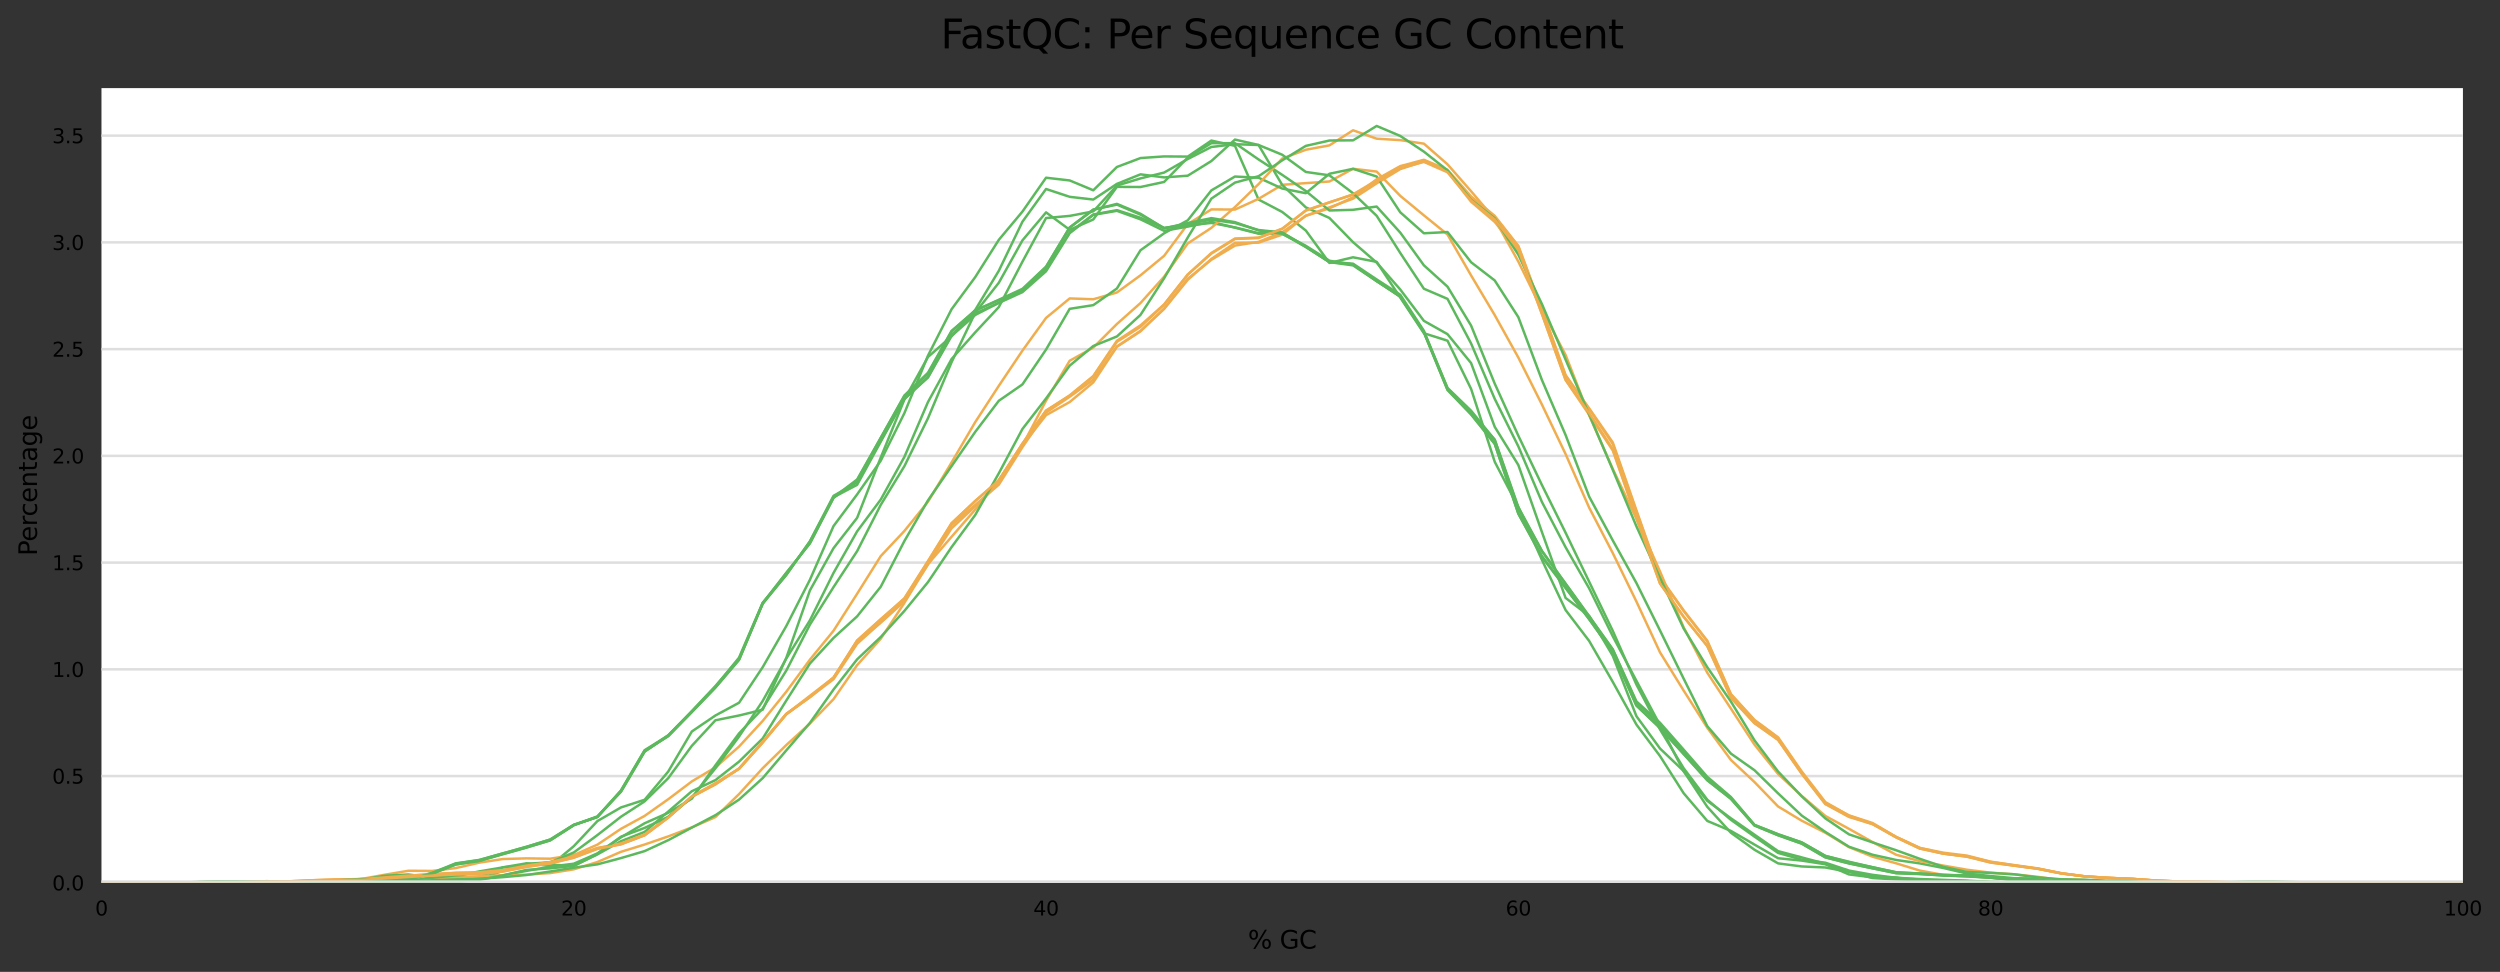 <?xml version="1.0" encoding="utf-8" standalone="no"?>
<!DOCTYPE svg PUBLIC "-//W3C//DTD SVG 1.1//EN"
  "http://www.w3.org/Graphics/SVG/1.1/DTD/svg11.dtd">
<svg height="388.845pt" version="1.1" viewBox="0 0 1000.281 388.845" width="1000.281pt" xmlns="http://www.w3.org/2000/svg" xmlns:xlink="http://www.w3.org/1999/xlink">
 <rect x="0" y="0" width="1000.281" height="388.845" fill="#333333" stroke="none"/>
 <defs>
  <style type="text/css">*{stroke-linecap:butt;stroke-linejoin:round;}</style>
 </defs>
 <g id="figure_1">
  <g id="axes_1">
   <g id="patch_1">
    <path d="M 40.601 353.224 
L 985.446 353.224 
L 985.446 35.256 
L 40.601 35.256 
z
" style="fill:#ffffff;"/>
   </g>
   <g id="matplotlib.axis_1">
    <g id="xtick_1">
     <g id="text_1">
      <!-- 0 -->
      <g transform="translate(38.056 366.303)scale(0.08 -0.08)">
       <defs>
        <path d="M 2034 4250 
Q 1547 4250 1301 3770 
Q 1056 3291 1056 2328 
Q 1056 1369 1301 889 
Q 1547 409 2034 409 
Q 2525 409 2770 889 
Q 3016 1369 3016 2328 
Q 3016 3291 2770 3770 
Q 2525 4250 2034 4250 
z
M 2034 4750 
Q 2819 4750 3233 4129 
Q 3647 3509 3647 2328 
Q 3647 1150 3233 529 
Q 2819 -91 2034 -91 
Q 1250 -91 836 529 
Q 422 1150 422 2328 
Q 422 3509 836 4129 
Q 1250 4750 2034 4750 
z
" id="DejaVuSans-30" transform="scale(0.016)"/>
       </defs>
       <use xlink:href="#DejaVuSans-30"/>
      </g>
     </g>
    </g>
    <g id="xtick_2">
     <g id="text_2">
      <!-- 20 -->
      <g transform="translate(224.48 366.303)scale(0.08 -0.08)">
       <defs>
        <path d="M 1228 531 
L 3431 531 
L 3431 0 
L 469 0 
L 469 531 
Q 828 903 1448 1529 
Q 2069 2156 2228 2338 
Q 2531 2678 2651 2914 
Q 2772 3150 2772 3378 
Q 2772 3750 2511 3984 
Q 2250 4219 1831 4219 
Q 1534 4219 1204 4116 
Q 875 4013 500 3803 
L 500 4441 
Q 881 4594 1212 4672 
Q 1544 4750 1819 4750 
Q 2544 4750 2975 4387 
Q 3406 4025 3406 3419 
Q 3406 3131 3298 2873 
Q 3191 2616 2906 2266 
Q 2828 2175 2409 1742 
Q 1991 1309 1228 531 
z
" id="DejaVuSans-32" transform="scale(0.016)"/>
       </defs>
       <use xlink:href="#DejaVuSans-32"/>
       <use x="63.623" xlink:href="#DejaVuSans-30"/>
      </g>
     </g>
    </g>
    <g id="xtick_3">
     <g id="text_3">
      <!-- 40 -->
      <g transform="translate(413.449 366.303)scale(0.08 -0.08)">
       <defs>
        <path d="M 2419 4116 
L 825 1625 
L 2419 1625 
L 2419 4116 
z
M 2253 4666 
L 3047 4666 
L 3047 1625 
L 3713 1625 
L 3713 1100 
L 3047 1100 
L 3047 0 
L 2419 0 
L 2419 1100 
L 313 1100 
L 313 1709 
L 2253 4666 
z
" id="DejaVuSans-34" transform="scale(0.016)"/>
       </defs>
       <use xlink:href="#DejaVuSans-34"/>
       <use x="63.623" xlink:href="#DejaVuSans-30"/>
      </g>
     </g>
    </g>
    <g id="xtick_4">
     <g id="text_4">
      <!-- 60 -->
      <g transform="translate(602.418 366.303)scale(0.08 -0.08)">
       <defs>
        <path d="M 2113 2584 
Q 1688 2584 1439 2293 
Q 1191 2003 1191 1497 
Q 1191 994 1439 701 
Q 1688 409 2113 409 
Q 2538 409 2786 701 
Q 3034 994 3034 1497 
Q 3034 2003 2786 2293 
Q 2538 2584 2113 2584 
z
M 3366 4563 
L 3366 3988 
Q 3128 4100 2886 4159 
Q 2644 4219 2406 4219 
Q 1781 4219 1451 3797 
Q 1122 3375 1075 2522 
Q 1259 2794 1537 2939 
Q 1816 3084 2150 3084 
Q 2853 3084 3261 2657 
Q 3669 2231 3669 1497 
Q 3669 778 3244 343 
Q 2819 -91 2113 -91 
Q 1303 -91 875 529 
Q 447 1150 447 2328 
Q 447 3434 972 4092 
Q 1497 4750 2381 4750 
Q 2619 4750 2861 4703 
Q 3103 4656 3366 4563 
z
" id="DejaVuSans-36" transform="scale(0.016)"/>
       </defs>
       <use xlink:href="#DejaVuSans-36"/>
       <use x="63.623" xlink:href="#DejaVuSans-30"/>
      </g>
     </g>
    </g>
    <g id="xtick_5">
     <g id="text_5">
      <!-- 80 -->
      <g transform="translate(791.387 366.303)scale(0.08 -0.08)">
       <defs>
        <path d="M 2034 2216 
Q 1584 2216 1326 1975 
Q 1069 1734 1069 1313 
Q 1069 891 1326 650 
Q 1584 409 2034 409 
Q 2484 409 2743 651 
Q 3003 894 3003 1313 
Q 3003 1734 2745 1975 
Q 2488 2216 2034 2216 
z
M 1403 2484 
Q 997 2584 770 2862 
Q 544 3141 544 3541 
Q 544 4100 942 4425 
Q 1341 4750 2034 4750 
Q 2731 4750 3128 4425 
Q 3525 4100 3525 3541 
Q 3525 3141 3298 2862 
Q 3072 2584 2669 2484 
Q 3125 2378 3379 2068 
Q 3634 1759 3634 1313 
Q 3634 634 3220 271 
Q 2806 -91 2034 -91 
Q 1263 -91 848 271 
Q 434 634 434 1313 
Q 434 1759 690 2068 
Q 947 2378 1403 2484 
z
M 1172 3481 
Q 1172 3119 1398 2916 
Q 1625 2713 2034 2713 
Q 2441 2713 2670 2916 
Q 2900 3119 2900 3481 
Q 2900 3844 2670 4047 
Q 2441 4250 2034 4250 
Q 1625 4250 1398 4047 
Q 1172 3844 1172 3481 
z
" id="DejaVuSans-38" transform="scale(0.016)"/>
       </defs>
       <use xlink:href="#DejaVuSans-38"/>
       <use x="63.623" xlink:href="#DejaVuSans-30"/>
      </g>
     </g>
    </g>
    <g id="xtick_6">
     <g id="text_6">
      <!-- 100 -->
      <g transform="translate(977.811 366.303)scale(0.08 -0.08)">
       <defs>
        <path d="M 794 531 
L 1825 531 
L 1825 4091 
L 703 3866 
L 703 4441 
L 1819 4666 
L 2450 4666 
L 2450 531 
L 3481 531 
L 3481 0 
L 794 0 
L 794 531 
z
" id="DejaVuSans-31" transform="scale(0.016)"/>
       </defs>
       <use xlink:href="#DejaVuSans-31"/>
       <use x="63.623" xlink:href="#DejaVuSans-30"/>
       <use x="127.246" xlink:href="#DejaVuSans-30"/>
      </g>
     </g>
    </g>
    <g id="text_7">
     <!-- % GC -->
     <g transform="translate(499.318 379.565)scale(0.1 -0.1)">
      <defs>
       <path d="M 4653 2053 
Q 4381 2053 4226 1822 
Q 4072 1591 4072 1178 
Q 4072 772 4226 539 
Q 4381 306 4653 306 
Q 4919 306 5073 539 
Q 5228 772 5228 1178 
Q 5228 1588 5073 1820 
Q 4919 2053 4653 2053 
z
M 4653 2450 
Q 5147 2450 5437 2106 
Q 5728 1763 5728 1178 
Q 5728 594 5436 251 
Q 5144 -91 4653 -91 
Q 4153 -91 3862 251 
Q 3572 594 3572 1178 
Q 3572 1766 3864 2108 
Q 4156 2450 4653 2450 
z
M 1428 4353 
Q 1159 4353 1004 4120 
Q 850 3888 850 3481 
Q 850 3069 1003 2837 
Q 1156 2606 1428 2606 
Q 1700 2606 1854 2837 
Q 2009 3069 2009 3481 
Q 2009 3884 1853 4118 
Q 1697 4353 1428 4353 
z
M 4250 4750 
L 4750 4750 
L 1831 -91 
L 1331 -91 
L 4250 4750 
z
M 1428 4750 
Q 1922 4750 2215 4408 
Q 2509 4066 2509 3481 
Q 2509 2891 2217 2550 
Q 1925 2209 1428 2209 
Q 931 2209 642 2551 
Q 353 2894 353 3481 
Q 353 4063 643 4406 
Q 934 4750 1428 4750 
z
" id="DejaVuSans-25" transform="scale(0.016)"/>
       <path id="DejaVuSans-20" transform="scale(0.016)"/>
       <path d="M 3809 666 
L 3809 1919 
L 2778 1919 
L 2778 2438 
L 4434 2438 
L 4434 434 
Q 4069 175 3628 42 
Q 3188 -91 2688 -91 
Q 1594 -91 976 548 
Q 359 1188 359 2328 
Q 359 3472 976 4111 
Q 1594 4750 2688 4750 
Q 3144 4750 3555 4637 
Q 3966 4525 4313 4306 
L 4313 3634 
Q 3963 3931 3569 4081 
Q 3175 4231 2741 4231 
Q 1884 4231 1454 3753 
Q 1025 3275 1025 2328 
Q 1025 1384 1454 906 
Q 1884 428 2741 428 
Q 3075 428 3337 486 
Q 3600 544 3809 666 
z
" id="DejaVuSans-47" transform="scale(0.016)"/>
       <path d="M 4122 4306 
L 4122 3641 
Q 3803 3938 3442 4084 
Q 3081 4231 2675 4231 
Q 1875 4231 1450 3742 
Q 1025 3253 1025 2328 
Q 1025 1406 1450 917 
Q 1875 428 2675 428 
Q 3081 428 3442 575 
Q 3803 722 4122 1019 
L 4122 359 
Q 3791 134 3420 21 
Q 3050 -91 2638 -91 
Q 1578 -91 968 557 
Q 359 1206 359 2328 
Q 359 3453 968 4101 
Q 1578 4750 2638 4750 
Q 3056 4750 3426 4639 
Q 3797 4528 4122 4306 
z
" id="DejaVuSans-43" transform="scale(0.016)"/>
      </defs>
      <use xlink:href="#DejaVuSans-25"/>
      <use x="95.02" xlink:href="#DejaVuSans-20"/>
      <use x="126.807" xlink:href="#DejaVuSans-47"/>
      <use x="204.297" xlink:href="#DejaVuSans-43"/>
     </g>
    </g>
   </g>
   <g id="matplotlib.axis_2">
    <g id="ytick_1">
     <g id="line2d_1">
      <path clip-path="url(#pb4540f4786)" d="M 40.601 353.224 
L 985.446 353.224 
" style="fill:none;stroke:#dedede;stroke-linecap:square;"/>
     </g>
     <g id="text_8">
      <!-- 0.0 -->
      <g transform="translate(20.878 356.263)scale(0.08 -0.08)">
       <defs>
        <path d="M 684 794 
L 1344 794 
L 1344 0 
L 684 0 
L 684 794 
z
" id="DejaVuSans-2e" transform="scale(0.016)"/>
       </defs>
       <use xlink:href="#DejaVuSans-30"/>
       <use x="63.623" xlink:href="#DejaVuSans-2e"/>
       <use x="95.41" xlink:href="#DejaVuSans-30"/>
      </g>
     </g>
    </g>
    <g id="ytick_2">
     <g id="line2d_2">
      <path clip-path="url(#pb4540f4786)" d="M 40.601 310.517 
L 985.446 310.517 
" style="fill:none;stroke:#dedede;stroke-linecap:square;"/>
     </g>
     <g id="text_9">
      <!-- 0.5 -->
      <g transform="translate(20.878 313.556)scale(0.08 -0.08)">
       <defs>
        <path d="M 691 4666 
L 3169 4666 
L 3169 4134 
L 1269 4134 
L 1269 2991 
Q 1406 3038 1543 3061 
Q 1681 3084 1819 3084 
Q 2600 3084 3056 2656 
Q 3513 2228 3513 1497 
Q 3513 744 3044 326 
Q 2575 -91 1722 -91 
Q 1428 -91 1123 -41 
Q 819 9 494 109 
L 494 744 
Q 775 591 1075 516 
Q 1375 441 1709 441 
Q 2250 441 2565 725 
Q 2881 1009 2881 1497 
Q 2881 1984 2565 2268 
Q 2250 2553 1709 2553 
Q 1456 2553 1204 2497 
Q 953 2441 691 2322 
L 691 4666 
z
" id="DejaVuSans-35" transform="scale(0.016)"/>
       </defs>
       <use xlink:href="#DejaVuSans-30"/>
       <use x="63.623" xlink:href="#DejaVuSans-2e"/>
       <use x="95.41" xlink:href="#DejaVuSans-35"/>
      </g>
     </g>
    </g>
    <g id="ytick_3">
     <g id="line2d_3">
      <path clip-path="url(#pb4540f4786)" d="M 40.601 267.809 
L 985.446 267.809 
" style="fill:none;stroke:#dedede;stroke-linecap:square;"/>
     </g>
     <g id="text_10">
      <!-- 1.0 -->
      <g transform="translate(20.878 270.849)scale(0.08 -0.08)">
       <use xlink:href="#DejaVuSans-31"/>
       <use x="63.623" xlink:href="#DejaVuSans-2e"/>
       <use x="95.41" xlink:href="#DejaVuSans-30"/>
      </g>
     </g>
    </g>
    <g id="ytick_4">
     <g id="line2d_4">
      <path clip-path="url(#pb4540f4786)" d="M 40.601 225.102 
L 985.446 225.102 
" style="fill:none;stroke:#dedede;stroke-linecap:square;"/>
     </g>
     <g id="text_11">
      <!-- 1.5 -->
      <g transform="translate(20.878 228.141)scale(0.08 -0.08)">
       <use xlink:href="#DejaVuSans-31"/>
       <use x="63.623" xlink:href="#DejaVuSans-2e"/>
       <use x="95.41" xlink:href="#DejaVuSans-35"/>
      </g>
     </g>
    </g>
    <g id="ytick_5">
     <g id="line2d_5">
      <path clip-path="url(#pb4540f4786)" d="M 40.601 182.395 
L 985.446 182.395 
" style="fill:none;stroke:#dedede;stroke-linecap:square;"/>
     </g>
     <g id="text_12">
      <!-- 2.0 -->
      <g transform="translate(20.878 185.434)scale(0.08 -0.08)">
       <use xlink:href="#DejaVuSans-32"/>
       <use x="63.623" xlink:href="#DejaVuSans-2e"/>
       <use x="95.41" xlink:href="#DejaVuSans-30"/>
      </g>
     </g>
    </g>
    <g id="ytick_6">
     <g id="line2d_6">
      <path clip-path="url(#pb4540f4786)" d="M 40.601 139.688 
L 985.446 139.688 
" style="fill:none;stroke:#dedede;stroke-linecap:square;"/>
     </g>
     <g id="text_13">
      <!-- 2.5 -->
      <g transform="translate(20.878 142.727)scale(0.08 -0.08)">
       <use xlink:href="#DejaVuSans-32"/>
       <use x="63.623" xlink:href="#DejaVuSans-2e"/>
       <use x="95.41" xlink:href="#DejaVuSans-35"/>
      </g>
     </g>
    </g>
    <g id="ytick_7">
     <g id="line2d_7">
      <path clip-path="url(#pb4540f4786)" d="M 40.601 96.98 
L 985.446 96.98 
" style="fill:none;stroke:#dedede;stroke-linecap:square;"/>
     </g>
     <g id="text_14">
      <!-- 3.0 -->
      <g transform="translate(20.878 100.02)scale(0.08 -0.08)">
       <defs>
        <path d="M 2597 2516 
Q 3050 2419 3304 2112 
Q 3559 1806 3559 1356 
Q 3559 666 3084 287 
Q 2609 -91 1734 -91 
Q 1441 -91 1130 -33 
Q 819 25 488 141 
L 488 750 
Q 750 597 1062 519 
Q 1375 441 1716 441 
Q 2309 441 2620 675 
Q 2931 909 2931 1356 
Q 2931 1769 2642 2001 
Q 2353 2234 1838 2234 
L 1294 2234 
L 1294 2753 
L 1863 2753 
Q 2328 2753 2575 2939 
Q 2822 3125 2822 3475 
Q 2822 3834 2567 4026 
Q 2313 4219 1838 4219 
Q 1578 4219 1281 4162 
Q 984 4106 628 3988 
L 628 4550 
Q 988 4650 1302 4700 
Q 1616 4750 1894 4750 
Q 2613 4750 3031 4423 
Q 3450 4097 3450 3541 
Q 3450 3153 3228 2886 
Q 3006 2619 2597 2516 
z
" id="DejaVuSans-33" transform="scale(0.016)"/>
       </defs>
       <use xlink:href="#DejaVuSans-33"/>
       <use x="63.623" xlink:href="#DejaVuSans-2e"/>
       <use x="95.41" xlink:href="#DejaVuSans-30"/>
      </g>
     </g>
    </g>
    <g id="ytick_8">
     <g id="line2d_8">
      <path clip-path="url(#pb4540f4786)" d="M 40.601 54.273 
L 985.446 54.273 
" style="fill:none;stroke:#dedede;stroke-linecap:square;"/>
     </g>
     <g id="text_15">
      <!-- 3.5 -->
      <g transform="translate(20.878 57.312)scale(0.08 -0.08)">
       <use xlink:href="#DejaVuSans-33"/>
       <use x="63.623" xlink:href="#DejaVuSans-2e"/>
       <use x="95.41" xlink:href="#DejaVuSans-35"/>
      </g>
     </g>
    </g>
    <g id="text_16">
     <!-- Percentage -->
     <g transform="translate(14.798 222.363)rotate(-90)scale(0.1 -0.1)">
      <defs>
       <path d="M 1259 4147 
L 1259 2394 
L 2053 2394 
Q 2494 2394 2734 2622 
Q 2975 2850 2975 3272 
Q 2975 3691 2734 3919 
Q 2494 4147 2053 4147 
L 1259 4147 
z
M 628 4666 
L 2053 4666 
Q 2838 4666 3239 4311 
Q 3641 3956 3641 3272 
Q 3641 2581 3239 2228 
Q 2838 1875 2053 1875 
L 1259 1875 
L 1259 0 
L 628 0 
L 628 4666 
z
" id="DejaVuSans-50" transform="scale(0.016)"/>
       <path d="M 3597 1894 
L 3597 1613 
L 953 1613 
Q 991 1019 1311 708 
Q 1631 397 2203 397 
Q 2534 397 2845 478 
Q 3156 559 3463 722 
L 3463 178 
Q 3153 47 2828 -22 
Q 2503 -91 2169 -91 
Q 1331 -91 842 396 
Q 353 884 353 1716 
Q 353 2575 817 3079 
Q 1281 3584 2069 3584 
Q 2775 3584 3186 3129 
Q 3597 2675 3597 1894 
z
M 3022 2063 
Q 3016 2534 2758 2815 
Q 2500 3097 2075 3097 
Q 1594 3097 1305 2825 
Q 1016 2553 972 2059 
L 3022 2063 
z
" id="DejaVuSans-65" transform="scale(0.016)"/>
       <path d="M 2631 2963 
Q 2534 3019 2420 3045 
Q 2306 3072 2169 3072 
Q 1681 3072 1420 2755 
Q 1159 2438 1159 1844 
L 1159 0 
L 581 0 
L 581 3500 
L 1159 3500 
L 1159 2956 
Q 1341 3275 1631 3429 
Q 1922 3584 2338 3584 
Q 2397 3584 2469 3576 
Q 2541 3569 2628 3553 
L 2631 2963 
z
" id="DejaVuSans-72" transform="scale(0.016)"/>
       <path d="M 3122 3366 
L 3122 2828 
Q 2878 2963 2633 3030 
Q 2388 3097 2138 3097 
Q 1578 3097 1268 2742 
Q 959 2388 959 1747 
Q 959 1106 1268 751 
Q 1578 397 2138 397 
Q 2388 397 2633 464 
Q 2878 531 3122 666 
L 3122 134 
Q 2881 22 2623 -34 
Q 2366 -91 2075 -91 
Q 1284 -91 818 406 
Q 353 903 353 1747 
Q 353 2603 823 3093 
Q 1294 3584 2113 3584 
Q 2378 3584 2631 3529 
Q 2884 3475 3122 3366 
z
" id="DejaVuSans-63" transform="scale(0.016)"/>
       <path d="M 3513 2113 
L 3513 0 
L 2938 0 
L 2938 2094 
Q 2938 2591 2744 2837 
Q 2550 3084 2163 3084 
Q 1697 3084 1428 2787 
Q 1159 2491 1159 1978 
L 1159 0 
L 581 0 
L 581 3500 
L 1159 3500 
L 1159 2956 
Q 1366 3272 1645 3428 
Q 1925 3584 2291 3584 
Q 2894 3584 3203 3211 
Q 3513 2838 3513 2113 
z
" id="DejaVuSans-6e" transform="scale(0.016)"/>
       <path d="M 1172 4494 
L 1172 3500 
L 2356 3500 
L 2356 3053 
L 1172 3053 
L 1172 1153 
Q 1172 725 1289 603 
Q 1406 481 1766 481 
L 2356 481 
L 2356 0 
L 1766 0 
Q 1100 0 847 248 
Q 594 497 594 1153 
L 594 3053 
L 172 3053 
L 172 3500 
L 594 3500 
L 594 4494 
L 1172 4494 
z
" id="DejaVuSans-74" transform="scale(0.016)"/>
       <path d="M 2194 1759 
Q 1497 1759 1228 1600 
Q 959 1441 959 1056 
Q 959 750 1161 570 
Q 1363 391 1709 391 
Q 2188 391 2477 730 
Q 2766 1069 2766 1631 
L 2766 1759 
L 2194 1759 
z
M 3341 1997 
L 3341 0 
L 2766 0 
L 2766 531 
Q 2569 213 2275 61 
Q 1981 -91 1556 -91 
Q 1019 -91 701 211 
Q 384 513 384 1019 
Q 384 1609 779 1909 
Q 1175 2209 1959 2209 
L 2766 2209 
L 2766 2266 
Q 2766 2663 2505 2880 
Q 2244 3097 1772 3097 
Q 1472 3097 1187 3025 
Q 903 2953 641 2809 
L 641 3341 
Q 956 3463 1253 3523 
Q 1550 3584 1831 3584 
Q 2591 3584 2966 3190 
Q 3341 2797 3341 1997 
z
" id="DejaVuSans-61" transform="scale(0.016)"/>
       <path d="M 2906 1791 
Q 2906 2416 2648 2759 
Q 2391 3103 1925 3103 
Q 1463 3103 1205 2759 
Q 947 2416 947 1791 
Q 947 1169 1205 825 
Q 1463 481 1925 481 
Q 2391 481 2648 825 
Q 2906 1169 2906 1791 
z
M 3481 434 
Q 3481 -459 3084 -895 
Q 2688 -1331 1869 -1331 
Q 1566 -1331 1297 -1286 
Q 1028 -1241 775 -1147 
L 775 -588 
Q 1028 -725 1275 -790 
Q 1522 -856 1778 -856 
Q 2344 -856 2625 -561 
Q 2906 -266 2906 331 
L 2906 616 
Q 2728 306 2450 153 
Q 2172 0 1784 0 
Q 1141 0 747 490 
Q 353 981 353 1791 
Q 353 2603 747 3093 
Q 1141 3584 1784 3584 
Q 2172 3584 2450 3431 
Q 2728 3278 2906 2969 
L 2906 3500 
L 3481 3500 
L 3481 434 
z
" id="DejaVuSans-67" transform="scale(0.016)"/>
      </defs>
      <use xlink:href="#DejaVuSans-50"/>
      <use x="56.678" xlink:href="#DejaVuSans-65"/>
      <use x="118.201" xlink:href="#DejaVuSans-72"/>
      <use x="157.064" xlink:href="#DejaVuSans-63"/>
      <use x="212.045" xlink:href="#DejaVuSans-65"/>
      <use x="273.568" xlink:href="#DejaVuSans-6e"/>
      <use x="336.947" xlink:href="#DejaVuSans-74"/>
      <use x="376.156" xlink:href="#DejaVuSans-61"/>
      <use x="437.436" xlink:href="#DejaVuSans-67"/>
      <use x="500.912" xlink:href="#DejaVuSans-65"/>
     </g>
    </g>
   </g>
   <g id="line2d_9">
    <path clip-path="url(#pb4540f4786)" d="M 40.601 353.224 
L 50.049 353.224 
L 59.498 353.224 
L 68.946 353.224 
L 78.394 353.224 
L 87.843 353.224 
L 97.291 352.86 
L 106.74 352.568 
L 116.188 352.86 
L 125.637 353.078 
L 135.085 353.005 
L 144.534 352.86 
L 153.982 352.35 
L 163.43 352.204 
L 172.879 351.402 
L 182.327 350.892 
L 191.776 350.819 
L 201.224 347.031 
L 210.673 345.428 
L 220.121 346.448 
L 229.57 338.579 
L 239.018 328.524 
L 248.467 323.06 
L 257.915 319.999 
L 267.363 308.706 
L 276.812 292.677 
L 286.26 286.265 
L 295.709 281.165 
L 305.157 266.957 
L 314.606 250.49 
L 324.054 231.984 
L 333.503 210.49 
L 342.951 197.812 
L 352.399 184.333 
L 361.848 165.316 
L 371.296 142.292 
L 380.745 123.713 
L 390.193 110.889 
L 399.642 95.953 
L 409.09 84.66 
L 418.539 71.107 
L 427.987 72.2 
L 437.436 76.135 
L 446.884 66.809 
L 456.332 63.238 
L 465.781 62.583 
L 475.229 62.656 
L 484.678 56.244 
L 494.126 58.357 
L 503.575 79.851 
L 513.023 84.805 
L 522.472 92.237 
L 531.92 105.206 
L 541.368 102.948 
L 550.817 104.769 
L 560.265 119.05 
L 569.714 133.33 
L 579.162 136.318 
L 588.611 155.626 
L 598.059 184.77 
L 607.508 202.912 
L 616.956 224.042 
L 626.405 244.079 
L 635.853 256.465 
L 645.301 272.859 
L 654.75 289.908 
L 664.198 302.513 
L 673.647 317.376 
L 683.095 328.451 
L 692.544 332.459 
L 701.992 337.923 
L 711.441 343.388 
L 720.889 344.335 
L 730.337 345.792 
L 739.786 349.872 
L 749.234 351.038 
L 758.683 351.111 
L 768.131 351.912 
L 777.58 352.422 
L 787.028 352.568 
L 796.477 353.005 
L 805.925 353.224 
L 815.374 353.224 
L 824.822 353.224 
L 834.27 353.224 
L 843.719 353.224 
L 853.167 353.224 
L 862.616 353.224 
L 872.064 353.224 
L 881.513 353.224 
L 890.961 353.224 
L 900.41 353.224 
L 909.858 353.224 
L 919.306 353.224 
L 928.755 353.224 
L 938.203 353.224 
L 947.652 353.224 
L 957.1 353.224 
L 966.549 353.224 
L 975.997 353.224 
L 985.446 353.224 
" style="fill:none;stroke:#5cb85c;stroke-linecap:square;"/>
   </g>
   <g id="line2d_10">
    <path clip-path="url(#pb4540f4786)" d="M 40.601 353.224 
L 50.049 353.224 
L 59.498 353.158 
L 68.946 353.158 
L 78.394 353.224 
L 87.843 353.224 
L 97.291 353.026 
L 106.74 352.893 
L 116.188 352.827 
L 125.637 352.563 
L 135.085 352.233 
L 144.534 351.704 
L 153.982 349.986 
L 163.43 348.399 
L 172.879 348.466 
L 182.327 347.342 
L 191.776 345.161 
L 201.224 343.707 
L 210.673 343.443 
L 220.121 343.575 
L 229.57 342.121 
L 239.018 337.958 
L 248.467 331.613 
L 257.915 326.458 
L 267.363 319.783 
L 276.812 312.646 
L 286.26 307.029 
L 295.709 298.701 
L 305.157 288.458 
L 314.606 276.76 
L 324.054 263.939 
L 333.503 252.374 
L 342.951 237.57 
L 352.399 222.502 
L 361.848 212.457 
L 371.296 200.759 
L 380.745 185.03 
L 390.193 168.905 
L 399.642 154.366 
L 409.09 140.289 
L 418.539 127.204 
L 427.987 119.405 
L 437.436 119.736 
L 446.884 117.026 
L 456.332 110.153 
L 465.781 102.355 
L 475.229 89.666 
L 484.678 83.784 
L 494.126 83.85 
L 503.575 79.554 
L 513.023 73.937 
L 522.472 73.276 
L 531.92 72.615 
L 541.368 67.526 
L 550.817 68.65 
L 560.265 78.365 
L 569.714 86.163 
L 579.162 93.829 
L 588.611 110.219 
L 598.059 126.08 
L 607.508 143.065 
L 616.956 161.9 
L 626.405 181.66 
L 635.853 203.138 
L 645.301 221.313 
L 654.75 240.676 
L 664.198 261.031 
L 673.647 276.298 
L 683.095 291.167 
L 692.544 304.055 
L 701.992 312.91 
L 711.441 322.691 
L 720.889 328.375 
L 730.337 333.199 
L 739.786 338.949 
L 749.234 342.782 
L 758.683 345.426 
L 768.131 348.333 
L 777.58 350.052 
L 787.028 350.448 
L 796.477 351.175 
L 805.925 352.034 
L 815.374 352.1 
L 824.822 351.77 
L 834.27 352.1 
L 843.719 352.695 
L 853.167 352.761 
L 862.616 352.96 
L 872.064 353.158 
L 881.513 353.158 
L 890.961 353.158 
L 900.41 353.158 
L 909.858 353.158 
L 919.306 353.158 
L 928.755 353.158 
L 938.203 353.224 
L 947.652 353.224 
L 957.1 353.224 
L 966.549 353.224 
L 975.997 353.224 
L 985.446 353.224 
" style="fill:none;stroke:#f0ad4e;stroke-linecap:square;"/>
   </g>
   <g id="line2d_11">
    <path clip-path="url(#pb4540f4786)" d="M 40.601 353.224 
L 50.049 353.2 
L 59.498 353.19 
L 68.946 353.205 
L 78.394 352.944 
L 87.843 352.684 
L 97.291 352.785 
L 106.74 352.915 
L 116.188 352.934 
L 125.637 352.761 
L 135.085 352.167 
L 144.534 351.719 
L 153.982 351.704 
L 163.43 351.7 
L 172.879 349.254 
L 182.327 345.438 
L 191.776 344.068 
L 201.224 341.444 
L 210.673 338.849 
L 220.121 335.916 
L 229.57 330.007 
L 239.018 326.891 
L 248.467 316.327 
L 257.915 300.167 
L 267.363 294.249 
L 276.812 284.495 
L 286.26 274.476 
L 295.709 263.497 
L 305.157 241.612 
L 314.606 229.996 
L 324.054 216.586 
L 333.503 198.396 
L 342.951 192.993 
L 352.399 176.351 
L 361.848 159.627 
L 371.296 151.012 
L 380.745 134.408 
L 390.193 126.034 
L 399.642 121.138 
L 409.09 116.15 
L 418.539 107.94 
L 427.987 92.987 
L 437.436 85.828 
L 446.884 84.082 
L 456.332 87.131 
L 465.781 91.241 
L 475.229 90.184 
L 484.678 89.2 
L 494.126 90.99 
L 503.575 93.32 
L 513.023 93.527 
L 522.472 98.77 
L 531.92 104.868 
L 541.368 106.185 
L 550.817 112.509 
L 560.265 118.572 
L 569.714 132.865 
L 579.162 155.204 
L 588.611 164.345 
L 598.059 175.97 
L 607.508 203.403 
L 616.956 220.484 
L 626.405 233.503 
L 635.853 246.532 
L 645.301 259.831 
L 654.75 281.133 
L 664.198 289.975 
L 673.647 300.727 
L 683.095 311.547 
L 692.544 319.231 
L 701.992 330.089 
L 711.441 333.852 
L 720.889 337.045 
L 730.337 342.481 
L 739.786 344.98 
L 749.234 347.011 
L 758.683 348.984 
L 768.131 349.49 
L 777.58 350.108 
L 787.028 350.325 
L 796.477 351.01 
L 805.925 352.085 
L 815.374 352.496 
L 824.822 352.539 
L 834.27 352.611 
L 843.719 352.746 
L 853.167 352.973 
L 862.616 353.07 
L 872.064 353.108 
L 881.513 353.156 
L 890.961 353.18 
L 900.41 353.209 
L 909.858 353.224 
L 919.306 353.224 
L 928.755 353.224 
L 938.203 353.224 
L 947.652 353.224 
L 957.1 353.224 
L 966.549 353.224 
L 975.997 353.224 
L 985.446 353.224 
" style="fill:none;stroke:#5cb85c;stroke-linecap:square;"/>
   </g>
   <g id="line2d_12">
    <path clip-path="url(#pb4540f4786)" d="M 40.601 353.169 
L 50.049 353.146 
L 59.498 353.146 
L 68.946 353.097 
L 78.394 353.008 
L 87.843 353.041 
L 97.291 352.947 
L 106.74 352.803 
L 116.188 352.604 
L 125.637 352.178 
L 135.085 351.857 
L 144.534 351.757 
L 153.982 351.088 
L 163.43 350.352 
L 172.879 349.798 
L 182.327 349.311 
L 191.776 349.151 
L 201.224 348.304 
L 210.673 346.417 
L 220.121 344.906 
L 229.57 342.654 
L 239.018 339.367 
L 248.467 337.712 
L 257.915 334.049 
L 267.363 327.01 
L 276.812 318.803 
L 286.26 313.723 
L 295.709 307.58 
L 305.157 297.11 
L 314.606 285.755 
L 324.054 278.395 
L 333.503 271.101 
L 342.951 257.15 
L 352.399 249.126 
L 361.848 240.62 
L 371.296 225.037 
L 380.745 210.073 
L 390.193 202.038 
L 399.642 193.925 
L 409.09 178.928 
L 418.539 165.094 
L 427.987 158.752 
L 437.436 151.945 
L 446.884 138.62 
L 456.332 132.35 
L 465.781 123.606 
L 475.229 111.968 
L 484.678 103.596 
L 494.126 97.182 
L 503.575 97.082 
L 513.023 93.889 
L 522.472 86.291 
L 531.92 82.96 
L 541.368 79.49 
L 550.817 73.364 
L 560.265 67.653 
L 569.714 64.554 
L 579.162 68.439 
L 588.611 79.23 
L 598.059 86.911 
L 607.508 98.554 
L 616.956 124.088 
L 626.405 150.363 
L 635.853 163.406 
L 645.301 177.041 
L 654.75 204.18 
L 664.198 231.124 
L 673.647 244.472 
L 683.095 256.597 
L 692.544 277.736 
L 701.992 288.035 
L 711.441 295.035 
L 720.889 308.665 
L 730.337 320.917 
L 739.786 326.318 
L 749.234 329.594 
L 758.683 334.896 
L 768.131 339.251 
L 777.58 341.503 
L 787.028 342.571 
L 796.477 344.868 
L 805.925 346.24 
L 815.374 347.563 
L 824.822 349.45 
L 834.27 350.651 
L 843.719 351.265 
L 853.167 351.663 
L 862.616 352.322 
L 872.064 352.715 
L 881.513 352.837 
L 890.961 352.958 
L 900.41 353.13 
L 909.858 353.196 
L 919.306 353.213 
L 928.755 353.213 
L 938.203 353.213 
L 947.652 353.213 
L 957.1 353.218 
L 966.549 353.224 
L 975.997 353.224 
L 985.446 353.224 
" style="fill:none;stroke:#f0ad4e;stroke-linecap:square;"/>
   </g>
   <g id="line2d_13">
    <path clip-path="url(#pb4540f4786)" d="M 40.601 353.224 
L 50.049 353.224 
L 59.498 353.224 
L 68.946 353.224 
L 78.394 353.224 
L 87.843 353.224 
L 97.291 353.088 
L 106.74 352.815 
L 116.188 352.951 
L 125.637 353.088 
L 135.085 352.815 
L 144.534 352.542 
L 153.982 352.679 
L 163.43 353.088 
L 172.879 351.315 
L 182.327 350.906 
L 191.776 351.588 
L 201.224 348.452 
L 210.673 345.588 
L 220.121 345.043 
L 229.57 341.089 
L 239.018 334.135 
L 248.467 326.772 
L 257.915 320.636 
L 267.363 311.365 
L 276.812 298.412 
L 286.26 288.185 
L 295.709 286.276 
L 305.157 283.959 
L 314.606 263.233 
L 324.054 236.236 
L 333.503 219.329 
L 342.951 207.194 
L 352.399 183.06 
L 361.848 159.881 
L 371.296 142.837 
L 380.745 134.52 
L 390.193 124.021 
L 399.642 108.341 
L 409.09 88.707 
L 418.539 75.617 
L 427.987 78.753 
L 437.436 79.844 
L 446.884 73.572 
L 456.332 69.754 
L 465.781 70.981 
L 475.229 70.299 
L 484.678 64.436 
L 494.126 55.846 
L 503.575 58.028 
L 513.023 73.981 
L 522.472 82.98 
L 531.92 87.207 
L 541.368 96.888 
L 550.817 105.068 
L 560.265 115.84 
L 569.714 128.384 
L 579.162 133.702 
L 588.611 145.291 
L 598.059 170.789 
L 607.508 186.06 
L 616.956 212.921 
L 626.405 239.236 
L 635.853 246.463 
L 645.301 262.415 
L 654.75 286.549 
L 664.198 299.502 
L 673.647 308.501 
L 683.095 322.818 
L 692.544 333.181 
L 701.992 339.998 
L 711.441 345.452 
L 720.889 346.679 
L 730.337 347.088 
L 739.786 348.861 
L 749.234 351.315 
L 758.683 351.86 
L 768.131 352.133 
L 777.58 352.542 
L 787.028 352.542 
L 796.477 353.088 
L 805.925 353.088 
L 815.374 353.088 
L 824.822 353.224 
L 834.27 353.224 
L 843.719 353.224 
L 853.167 353.224 
L 862.616 353.224 
L 872.064 353.224 
L 881.513 353.224 
L 890.961 353.224 
L 900.41 353.224 
L 909.858 353.224 
L 919.306 353.224 
L 928.755 353.224 
L 938.203 353.224 
L 947.652 353.224 
L 957.1 353.224 
L 966.549 353.224 
L 975.997 353.224 
L 985.446 353.224 
" style="fill:none;stroke:#5cb85c;stroke-linecap:square;"/>
   </g>
   <g id="line2d_14">
    <path clip-path="url(#pb4540f4786)" d="M 40.601 353.224 
L 50.049 353.224 
L 59.498 353.224 
L 68.946 353.224 
L 78.394 353.224 
L 87.843 353.224 
L 97.291 353.224 
L 106.74 353.224 
L 116.188 352.977 
L 125.637 352.73 
L 135.085 352.483 
L 144.534 351.99 
L 153.982 350.386 
L 163.43 349.892 
L 172.879 351.126 
L 182.327 350.632 
L 191.776 348.658 
L 201.224 347.054 
L 210.673 346.067 
L 220.121 345.943 
L 229.57 346.437 
L 239.018 341.871 
L 248.467 336.565 
L 257.915 332.862 
L 267.363 324.718 
L 276.812 316.573 
L 286.26 312.131 
L 295.709 304.727 
L 305.157 295.471 
L 314.606 280.293 
L 324.054 265.484 
L 333.503 255.242 
L 342.951 246.604 
L 352.399 234.757 
L 361.848 216.493 
L 371.296 200.204 
L 380.745 186.507 
L 390.193 172.809 
L 399.642 160.345 
L 409.09 153.805 
L 418.539 139.86 
L 427.987 123.571 
L 437.436 122.09 
L 446.884 115.427 
L 456.332 100.125 
L 465.781 93.337 
L 475.229 88.154 
L 484.678 76.184 
L 494.126 70.631 
L 503.575 71.125 
L 513.023 75.444 
L 522.472 77.295 
L 531.92 69.521 
L 541.368 67.546 
L 550.817 70.631 
L 560.265 84.946 
L 569.714 93.337 
L 579.162 92.844 
L 588.611 104.937 
L 598.059 112.218 
L 607.508 126.903 
L 616.956 152.077 
L 626.405 174.043 
L 635.853 198.723 
L 645.301 216.247 
L 654.75 233.276 
L 664.198 252.28 
L 673.647 271.531 
L 683.095 290.535 
L 692.544 301.518 
L 701.992 308.182 
L 711.441 317.437 
L 720.889 326.322 
L 730.337 332.862 
L 739.786 338.786 
L 749.234 341.994 
L 758.683 344.092 
L 768.131 345.45 
L 777.58 347.301 
L 787.028 349.522 
L 796.477 350.509 
L 805.925 351.373 
L 815.374 351.496 
L 824.822 351.99 
L 834.27 352.607 
L 843.719 352.607 
L 853.167 352.73 
L 862.616 352.73 
L 872.064 352.977 
L 881.513 353.224 
L 890.961 352.977 
L 900.41 352.73 
L 909.858 352.73 
L 919.306 352.977 
L 928.755 353.224 
L 938.203 353.224 
L 947.652 353.224 
L 957.1 353.224 
L 966.549 353.224 
L 975.997 353.224 
L 985.446 353.224 
" style="fill:none;stroke:#5cb85c;stroke-linecap:square;"/>
   </g>
   <g id="line2d_15">
    <path clip-path="url(#pb4540f4786)" d="M 40.601 353.224 
L 50.049 353.2 
L 59.498 353.19 
L 68.946 353.205 
L 78.394 352.939 
L 87.843 352.674 
L 97.291 352.8 
L 106.74 352.925 
L 116.188 352.915 
L 125.637 352.766 
L 135.085 352.202 
L 144.534 351.768 
L 153.982 351.748 
L 163.43 351.734 
L 172.879 349.386 
L 182.327 345.586 
L 191.776 344.14 
L 201.224 341.449 
L 210.673 338.797 
L 220.121 335.928 
L 229.57 330.031 
L 239.018 326.839 
L 248.467 316.279 
L 257.915 300.343 
L 267.363 294.581 
L 276.812 284.822 
L 286.26 274.754 
L 295.709 263.119 
L 305.157 241.151 
L 314.606 230.051 
L 324.054 216.675 
L 333.503 198.931 
L 342.951 193.974 
L 352.399 176.712 
L 361.848 159.556 
L 371.296 150.901 
L 380.745 133.923 
L 390.193 125.374 
L 399.642 121.199 
L 409.09 116.888 
L 418.539 108.532 
L 427.987 93.3 
L 437.436 85.966 
L 446.884 84.355 
L 456.332 87.759 
L 465.781 92.359 
L 475.229 90.667 
L 484.678 88.767 
L 494.126 91.082 
L 503.575 93.502 
L 513.023 93.121 
L 522.472 98.84 
L 531.92 104.829 
L 541.368 105.508 
L 550.817 111.806 
L 560.265 117.934 
L 569.714 132.351 
L 579.162 155.457 
L 588.611 165.328 
L 598.059 175.936 
L 607.508 202.909 
L 616.956 220.47 
L 626.405 233.609 
L 635.853 246.807 
L 645.301 259.888 
L 654.75 280.641 
L 664.198 289.2 
L 673.647 299.943 
L 683.095 310.811 
L 692.544 318.888 
L 701.992 330.045 
L 711.441 333.782 
L 720.889 337.066 
L 730.337 342.447 
L 739.786 344.791 
L 749.234 346.984 
L 758.683 349.101 
L 768.131 349.516 
L 777.58 350.042 
L 787.028 350.254 
L 796.477 350.948 
L 805.925 352.009 
L 815.374 352.404 
L 824.822 352.467 
L 834.27 352.554 
L 843.719 352.747 
L 853.167 353.007 
L 862.616 353.079 
L 872.064 353.113 
L 881.513 353.156 
L 890.961 353.185 
L 900.41 353.214 
L 909.858 353.224 
L 919.306 353.219 
L 928.755 353.219 
L 938.203 353.224 
L 947.652 353.224 
L 957.1 353.224 
L 966.549 353.224 
L 975.997 353.224 
L 985.446 353.224 
" style="fill:none;stroke:#5cb85c;stroke-linecap:square;"/>
   </g>
   <g id="line2d_16">
    <path clip-path="url(#pb4540f4786)" d="M 40.601 353.157 
L 50.049 353.141 
L 59.498 353.141 
L 68.946 353.097 
L 78.394 353.019 
L 87.843 353.052 
L 97.291 352.958 
L 106.74 352.814 
L 116.188 352.598 
L 125.637 352.178 
L 135.085 351.862 
L 144.534 351.735 
L 153.982 351.071 
L 163.43 350.357 
L 172.879 349.753 
L 182.327 349.2 
L 191.776 349.001 
L 201.224 348.159 
L 210.673 346.344 
L 220.121 344.932 
L 229.57 342.729 
L 239.018 339.297 
L 248.467 337.482 
L 257.915 333.895 
L 267.363 326.898 
L 276.812 318.806 
L 286.26 313.874 
L 295.709 307.453 
L 305.157 296.737 
L 314.606 285.827 
L 324.054 278.892 
L 333.503 271.768 
L 342.951 257.581 
L 352.399 248.968 
L 361.848 240.372 
L 371.296 225.881 
L 380.745 211.373 
L 390.193 202.572 
L 399.642 193.35 
L 409.09 178.134 
L 418.539 166.106 
L 427.987 160.853 
L 437.436 153.004 
L 446.884 138.74 
L 456.332 132.568 
L 465.781 123.429 
L 475.229 111.501 
L 484.678 103.957 
L 494.126 98.261 
L 503.575 96.772 
L 513.023 92.903 
L 522.472 86.355 
L 531.92 83.343 
L 541.368 78.926 
L 550.817 71.747 
L 560.265 66.456 
L 569.714 63.937 
L 579.162 67.911 
L 588.611 78.605 
L 598.059 86.371 
L 607.508 98.421 
L 616.956 123.64 
L 626.405 150.037 
L 635.853 163.626 
L 645.301 177.664 
L 654.75 204.703 
L 664.198 230.934 
L 673.647 244.213 
L 683.095 256.358 
L 692.544 277.773 
L 701.992 288.285 
L 711.441 295.276 
L 720.889 309.224 
L 730.337 321.302 
L 739.786 326.251 
L 749.234 329.301 
L 758.683 334.847 
L 768.131 339.275 
L 777.58 341.174 
L 787.028 342.353 
L 796.477 344.761 
L 805.925 346.139 
L 815.374 347.456 
L 824.822 349.388 
L 834.27 350.644 
L 843.719 351.242 
L 853.167 351.657 
L 862.616 352.355 
L 872.064 352.748 
L 881.513 352.859 
L 890.961 352.969 
L 900.41 353.13 
L 909.858 353.196 
L 919.306 353.213 
L 928.755 353.218 
L 938.203 353.218 
L 947.652 353.213 
L 957.1 353.218 
L 966.549 353.224 
L 975.997 353.224 
L 985.446 353.224 
" style="fill:none;stroke:#f0ad4e;stroke-linecap:square;"/>
   </g>
   <g id="line2d_17">
    <path clip-path="url(#pb4540f4786)" d="M 40.601 353.224 
L 50.049 353.224 
L 59.498 353.224 
L 68.946 353.224 
L 78.394 353.224 
L 87.843 353.224 
L 97.291 353.179 
L 106.74 353.179 
L 116.188 353.224 
L 125.637 353.224 
L 135.085 353.224 
L 144.534 353.179 
L 153.982 352.954 
L 163.43 352.505 
L 172.879 352.55 
L 182.327 352.46 
L 191.776 351.426 
L 201.224 350.212 
L 210.673 348.459 
L 220.121 346.75 
L 229.57 345.582 
L 239.018 341.446 
L 248.467 335.017 
L 257.915 329.398 
L 267.363 325.217 
L 276.812 319.553 
L 286.26 306.201 
L 295.709 293.434 
L 305.157 283.499 
L 314.606 268.305 
L 324.054 249.918 
L 333.503 234.904 
L 342.951 220.518 
L 352.399 201.997 
L 361.848 186.532 
L 371.296 167.337 
L 380.745 144.904 
L 390.193 125.124 
L 399.642 113.122 
L 409.09 96.174 
L 418.539 84.98 
L 427.987 91.948 
L 437.436 87.812 
L 446.884 74.775 
L 456.332 74.82 
L 465.781 72.797 
L 475.229 63.042 
L 484.678 57.288 
L 494.126 57.288 
L 503.575 63.806 
L 513.023 69.965 
L 522.472 76.439 
L 531.92 84.216 
L 541.368 83.946 
L 550.817 82.642 
L 560.265 93.072 
L 569.714 106.154 
L 579.162 114.695 
L 588.611 130.294 
L 598.059 153.491 
L 607.508 174.35 
L 616.956 194.085 
L 626.405 213.146 
L 635.853 232.791 
L 645.301 252.436 
L 654.75 273.879 
L 664.198 291.861 
L 673.647 307.37 
L 683.095 319.958 
L 692.544 328.004 
L 701.992 334.748 
L 711.441 341.266 
L 720.889 343.963 
L 730.337 345.177 
L 739.786 348.324 
L 749.234 350.032 
L 758.683 351.201 
L 768.131 352.28 
L 777.58 352.325 
L 787.028 352.595 
L 796.477 352.909 
L 805.925 353.044 
L 815.374 353.089 
L 824.822 353.044 
L 834.27 353.179 
L 843.719 353.224 
L 853.167 353.224 
L 862.616 353.224 
L 872.064 353.224 
L 881.513 353.224 
L 890.961 353.224 
L 900.41 353.224 
L 909.858 353.224 
L 919.306 353.224 
L 928.755 353.224 
L 938.203 353.224 
L 947.652 353.224 
L 957.1 353.224 
L 966.549 353.224 
L 975.997 353.224 
L 985.446 353.224 
" style="fill:none;stroke:#5cb85c;stroke-linecap:square;"/>
   </g>
   <g id="line2d_18">
    <path clip-path="url(#pb4540f4786)" d="M 40.601 353.224 
L 50.049 353.224 
L 59.498 353.224 
L 68.946 353.224 
L 78.394 353.224 
L 87.843 353.224 
L 97.291 353.224 
L 106.74 353.102 
L 116.188 352.859 
L 125.637 352.737 
L 135.085 352.697 
L 144.534 352.859 
L 153.982 353.021 
L 163.43 352.94 
L 172.879 352.211 
L 182.327 351.278 
L 191.776 350.63 
L 201.224 350.224 
L 210.673 349.941 
L 220.121 349.333 
L 229.57 347.833 
L 239.018 344.914 
L 248.467 340.82 
L 257.915 337.902 
L 267.363 334.659 
L 276.812 331.051 
L 286.26 326.917 
L 295.709 317.715 
L 305.157 307.379 
L 314.606 298.096 
L 324.054 289.503 
L 333.503 279.734 
L 342.951 266.114 
L 352.399 255.575 
L 361.848 241.226 
L 371.296 225.701 
L 380.745 214.756 
L 390.193 203.893 
L 399.642 192.057 
L 409.09 178.234 
L 418.539 160.318 
L 427.987 144.347 
L 437.436 139.077 
L 446.884 129.633 
L 456.332 121.242 
L 465.781 110.703 
L 475.229 97.407 
L 484.678 91.165 
L 494.126 82.855 
L 503.575 73.654 
L 513.023 63.439 
L 522.472 59.913 
L 531.92 58.17 
L 541.368 52.13 
L 550.817 55.494 
L 560.265 56.062 
L 569.714 57.481 
L 579.162 65.75 
L 588.611 76.532 
L 598.059 87.639 
L 607.508 104.663 
L 616.956 123.917 
L 626.405 142.037 
L 635.853 166.195 
L 645.301 187.638 
L 654.75 207.501 
L 664.198 228.66 
L 673.647 250.995 
L 683.095 269.154 
L 692.544 283.504 
L 701.992 297.934 
L 711.441 309.689 
L 720.889 318.445 
L 730.337 326.471 
L 739.786 331.619 
L 749.234 336.929 
L 758.683 341.996 
L 768.131 344.549 
L 777.58 346.333 
L 787.028 347.995 
L 796.477 349.17 
L 805.925 349.819 
L 815.374 350.832 
L 824.822 352.17 
L 834.27 352.535 
L 843.719 352.656 
L 853.167 352.778 
L 862.616 352.9 
L 872.064 353.143 
L 881.513 353.143 
L 890.961 353.143 
L 900.41 353.183 
L 909.858 353.183 
L 919.306 353.224 
L 928.755 353.224 
L 938.203 353.224 
L 947.652 353.224 
L 957.1 353.224 
L 966.549 353.224 
L 975.997 353.224 
L 985.446 353.224 
" style="fill:none;stroke:#f0ad4e;stroke-linecap:square;"/>
   </g>
   <g id="line2d_19">
    <path clip-path="url(#pb4540f4786)" d="M 40.601 353.224 
L 50.049 353.198 
L 59.498 353.194 
L 68.946 353.215 
L 78.394 352.995 
L 87.843 352.774 
L 97.291 352.842 
L 106.74 352.944 
L 116.188 352.969 
L 125.637 352.817 
L 135.085 352.252 
L 144.534 351.811 
L 153.982 351.79 
L 163.43 351.782 
L 172.879 349.542 
L 182.327 345.893 
L 191.776 344.489 
L 201.224 341.783 
L 210.673 339.14 
L 220.121 336.268 
L 229.57 330.21 
L 239.018 326.867 
L 248.467 316.758 
L 257.915 300.752 
L 267.363 294.427 
L 276.812 284.895 
L 286.26 275.096 
L 295.709 263.981 
L 305.157 241.349 
L 314.606 229.183 
L 324.054 217.385 
L 333.503 199.224 
L 342.951 192.237 
L 352.399 175.213 
L 361.848 158.24 
L 371.296 149.149 
L 380.745 132.406 
L 390.193 124.269 
L 399.642 119.942 
L 409.09 115.568 
L 418.539 106.689 
L 427.987 91.078 
L 437.436 83.964 
L 446.884 81.576 
L 456.332 85.534 
L 465.781 91.354 
L 475.229 89.263 
L 484.678 87.273 
L 494.126 88.881 
L 503.575 92.202 
L 513.023 93.526 
L 522.472 98.349 
L 531.92 104.318 
L 541.368 105.82 
L 550.817 112.408 
L 560.265 118.742 
L 569.714 132.953 
L 579.162 156.035 
L 588.611 165.881 
L 598.059 177.61 
L 607.508 205.554 
L 616.956 222.879 
L 626.405 235.287 
L 635.853 247.789 
L 645.301 260.973 
L 654.75 282.299 
L 664.198 291.318 
L 673.647 301.643 
L 683.095 312.083 
L 692.544 319.532 
L 701.992 330.291 
L 711.441 334.219 
L 720.889 337.549 
L 730.337 343.055 
L 739.786 345.49 
L 749.234 347.429 
L 758.683 349.308 
L 768.131 349.652 
L 777.58 350.288 
L 787.028 350.67 
L 796.477 351.196 
L 805.925 352.1 
L 815.374 352.507 
L 824.822 352.537 
L 834.27 352.592 
L 843.719 352.723 
L 853.167 352.952 
L 862.616 353.054 
L 872.064 353.101 
L 881.513 353.16 
L 890.961 353.181 
L 900.41 353.207 
L 909.858 353.224 
L 919.306 353.22 
L 928.755 353.22 
L 938.203 353.224 
L 947.652 353.224 
L 957.1 353.224 
L 966.549 353.224 
L 975.997 353.224 
L 985.446 353.224 
" style="fill:none;stroke:#5cb85c;stroke-linecap:square;"/>
   </g>
   <g id="line2d_20">
    <path clip-path="url(#pb4540f4786)" d="M 40.601 353.165 
L 50.049 353.156 
L 59.498 353.156 
L 68.946 353.097 
L 78.394 353.015 
L 87.843 353.049 
L 97.291 352.985 
L 106.74 352.873 
L 116.188 352.732 
L 125.637 352.377 
L 135.085 352.095 
L 144.534 352.012 
L 153.982 351.452 
L 163.43 350.829 
L 172.879 350.24 
L 182.327 349.705 
L 191.776 349.534 
L 201.224 348.649 
L 210.673 346.78 
L 220.121 345.392 
L 229.57 343.114 
L 239.018 339.552 
L 248.467 337.673 
L 257.915 334.193 
L 267.363 327.13 
L 276.812 318.622 
L 286.26 313.365 
L 295.709 307.578 
L 305.157 297.035 
L 314.606 285.626 
L 324.054 278.788 
L 333.503 271.151 
L 342.951 256.276 
L 352.399 247.724 
L 361.848 239.547 
L 371.296 224.716 
L 380.745 209.428 
L 390.193 200.487 
L 399.642 192.183 
L 409.09 177.518 
L 418.539 164.298 
L 427.987 158.185 
L 437.436 150.456 
L 446.884 136.35 
L 456.332 130.178 
L 465.781 121.806 
L 475.229 109.886 
L 484.678 101.213 
L 494.126 95.44 
L 503.575 95.056 
L 513.023 91.488 
L 522.472 84.255 
L 531.92 80.945 
L 541.368 77.879 
L 550.817 72.729 
L 560.265 67.36 
L 569.714 64.085 
L 579.162 68.621 
L 588.611 80.726 
L 598.059 88.791 
L 607.508 100.575 
L 616.956 125.647 
L 626.405 152.067 
L 635.853 165.963 
L 645.301 180.253 
L 654.75 207.33 
L 664.198 233.453 
L 673.647 246.736 
L 683.095 258.481 
L 692.544 279.192 
L 701.992 289.36 
L 711.441 296.038 
L 720.889 309.52 
L 730.337 321.567 
L 739.786 326.673 
L 749.234 329.661 
L 758.683 335.04 
L 768.131 339.522 
L 777.58 341.533 
L 787.028 342.71 
L 796.477 345.052 
L 805.925 346.337 
L 815.374 347.646 
L 824.822 349.515 
L 834.27 350.678 
L 843.719 351.267 
L 853.167 351.652 
L 862.616 352.309 
L 872.064 352.723 
L 881.513 352.864 
L 890.961 352.976 
L 900.41 353.131 
L 909.858 353.195 
L 919.306 353.214 
L 928.755 353.214 
L 938.203 353.214 
L 947.652 353.214 
L 957.1 353.219 
L 966.549 353.224 
L 975.997 353.224 
L 985.446 353.224 
" style="fill:none;stroke:#f0ad4e;stroke-linecap:square;"/>
   </g>
   <g id="line2d_21">
    <path clip-path="url(#pb4540f4786)" d="M 40.601 353.224 
L 50.049 353.224 
L 59.498 353.224 
L 68.946 353.224 
L 78.394 353.224 
L 87.843 353.224 
L 97.291 353.224 
L 106.74 353.183 
L 116.188 353.183 
L 125.637 353.224 
L 135.085 353.183 
L 144.534 352.896 
L 153.982 352.732 
L 163.43 352.814 
L 172.879 352.978 
L 182.327 352.855 
L 191.776 352.076 
L 201.224 350.232 
L 210.673 348.059 
L 220.121 347.444 
L 229.57 346.461 
L 239.018 341.624 
L 248.467 334.779 
L 257.915 331.254 
L 267.363 326.827 
L 276.812 319.08 
L 286.26 307.398 
L 295.709 294.691 
L 305.157 280.468 
L 314.606 263.498 
L 324.054 248.209 
L 333.503 229.231 
L 342.951 212.589 
L 352.399 199.883 
L 361.848 182.831 
L 371.296 160.861 
L 380.745 143.645 
L 390.193 132.988 
L 399.642 122.863 
L 409.09 104.705 
L 418.539 87.244 
L 427.987 86.383 
L 437.436 84.579 
L 446.884 74.25 
L 456.332 71.381 
L 465.781 69.044 
L 475.229 63.634 
L 484.678 58.797 
L 494.126 57.69 
L 503.575 58.018 
L 513.023 61.912 
L 522.472 68.798 
L 531.92 70.151 
L 541.368 77.324 
L 550.817 86.342 
L 560.265 101.221 
L 569.714 115.526 
L 579.162 119.584 
L 588.611 137.456 
L 598.059 159.59 
L 607.508 178.609 
L 616.956 200.866 
L 626.405 218.943 
L 635.853 235.42 
L 645.301 254.603 
L 654.75 272.393 
L 664.198 290.182 
L 673.647 308.627 
L 683.095 320.432 
L 692.544 327.401 
L 701.992 333.959 
L 711.441 340.558 
L 720.889 343.059 
L 730.337 345.6 
L 739.786 348.633 
L 749.234 350.478 
L 758.683 351.338 
L 768.131 351.707 
L 777.58 352.035 
L 787.028 352.363 
L 796.477 352.814 
L 805.925 353.06 
L 815.374 353.06 
L 824.822 353.142 
L 834.27 353.183 
L 843.719 353.183 
L 853.167 353.224 
L 862.616 353.183 
L 872.064 353.183 
L 881.513 353.224 
L 890.961 353.224 
L 900.41 353.224 
L 909.858 353.224 
L 919.306 353.224 
L 928.755 353.224 
L 938.203 353.224 
L 947.652 353.224 
L 957.1 353.224 
L 966.549 353.224 
L 975.997 353.224 
L 985.446 353.224 
" style="fill:none;stroke:#5cb85c;stroke-linecap:square;"/>
   </g>
   <g id="line2d_22">
    <path clip-path="url(#pb4540f4786)" d="M 40.601 353.224 
L 50.049 353.224 
L 59.498 353.224 
L 68.946 353.224 
L 78.394 353.224 
L 87.843 353.224 
L 97.291 353.15 
L 106.74 353.076 
L 116.188 353.038 
L 125.637 352.964 
L 135.085 352.89 
L 144.534 352.705 
L 153.982 352.705 
L 163.43 352.779 
L 172.879 352.223 
L 182.327 351.852 
L 191.776 351.666 
L 201.224 350.962 
L 210.673 350.108 
L 220.121 348.699 
L 229.57 347.178 
L 239.018 345.843 
L 248.467 343.321 
L 257.915 340.54 
L 267.363 336.163 
L 276.812 331.119 
L 286.26 326.149 
L 295.709 319.919 
L 305.157 311.351 
L 314.606 300.225 
L 324.054 289.246 
L 333.503 275.895 
L 342.951 263.804 
L 352.399 254.866 
L 361.848 244.444 
L 371.296 232.909 
L 380.745 218.89 
L 390.193 206.057 
L 399.642 189.367 
L 409.09 171.639 
L 418.539 159.437 
L 427.987 146.308 
L 437.436 138.445 
L 446.884 134.625 
L 456.332 125.983 
L 465.781 111.333 
L 475.229 95.052 
L 484.678 79.475 
L 494.126 73.058 
L 503.575 70.499 
L 513.023 64.157 
L 522.472 58.371 
L 531.92 56.22 
L 541.368 56.146 
L 550.817 50.397 
L 560.265 54.403 
L 569.714 60.671 
L 579.162 68.163 
L 588.611 79.957 
L 598.059 87.374 
L 607.508 101.913 
L 616.956 121.681 
L 626.405 143.86 
L 635.853 165.853 
L 645.301 187.995 
L 654.75 210.582 
L 664.198 231.24 
L 673.647 251.453 
L 683.095 266.956 
L 692.544 280.679 
L 701.992 296.219 
L 711.441 308.718 
L 720.889 318.62 
L 730.337 327.447 
L 739.786 333.827 
L 749.234 337.053 
L 758.683 340.206 
L 768.131 343.618 
L 777.58 346.845 
L 787.028 348.885 
L 796.477 349.255 
L 805.925 349.812 
L 815.374 351.073 
L 824.822 351.815 
L 834.27 352 
L 843.719 352.408 
L 853.167 352.742 
L 862.616 352.927 
L 872.064 353.076 
L 881.513 353.076 
L 890.961 353.076 
L 900.41 353.187 
L 909.858 353.15 
L 919.306 353.187 
L 928.755 353.224 
L 938.203 353.224 
L 947.652 353.224 
L 957.1 353.224 
L 966.549 353.224 
L 975.997 353.224 
L 985.446 353.224 
" style="fill:none;stroke:#5cb85c;stroke-linecap:square;"/>
   </g>
   <g id="line2d_23">
    <path clip-path="url(#pb4540f4786)" d="M 40.601 353.224 
L 50.049 353.198 
L 59.498 353.19 
L 68.946 353.207 
L 78.394 353.012 
L 87.843 352.817 
L 97.291 352.868 
L 106.74 352.952 
L 116.188 352.978 
L 125.637 352.808 
L 135.085 352.236 
L 144.534 351.803 
L 153.982 351.795 
L 163.43 351.799 
L 172.879 349.589 
L 182.327 345.887 
L 191.776 344.389 
L 201.224 341.675 
L 210.673 339.024 
L 220.121 336.229 
L 229.57 330.118 
L 239.018 326.657 
L 248.467 316.69 
L 257.915 300.675 
L 267.363 294.215 
L 276.812 284.745 
L 286.26 275.024 
L 295.709 263.979 
L 305.157 241.45 
L 314.606 229.303 
L 324.054 217.381 
L 333.503 198.986 
L 342.951 191.853 
L 352.399 175.18 
L 361.848 158.605 
L 371.296 149.555 
L 380.745 132.543 
L 390.193 124.196 
L 399.642 120.12 
L 409.09 115.972 
L 418.539 106.849 
L 427.987 91.004 
L 437.436 83.828 
L 446.884 81.877 
L 456.332 85.889 
L 465.781 91.263 
L 475.229 89.609 
L 484.678 87.904 
L 494.126 89.235 
L 503.575 92.039 
L 513.023 93.01 
L 522.472 98.6 
L 531.92 104.805 
L 541.368 105.836 
L 550.817 112.422 
L 560.265 118.649 
L 569.714 132.861 
L 579.162 155.895 
L 588.611 165.616 
L 598.059 177.517 
L 607.508 205.442 
L 616.956 222.496 
L 626.405 235.05 
L 635.853 247.676 
L 645.301 260.866 
L 654.75 282.234 
L 664.198 291.259 
L 673.647 301.68 
L 683.095 312.211 
L 692.544 319.633 
L 701.992 330.287 
L 711.441 334.155 
L 720.889 337.51 
L 730.337 342.994 
L 739.786 345.378 
L 749.234 347.418 
L 758.683 349.398 
L 768.131 349.725 
L 777.58 350.272 
L 787.028 350.59 
L 796.477 351.158 
L 805.925 352.1 
L 815.374 352.499 
L 824.822 352.52 
L 834.27 352.567 
L 843.719 352.711 
L 853.167 352.957 
L 862.616 353.063 
L 872.064 353.109 
L 881.513 353.169 
L 890.961 353.186 
L 900.41 353.207 
L 909.858 353.224 
L 919.306 353.22 
L 928.755 353.22 
L 938.203 353.224 
L 947.652 353.224 
L 957.1 353.224 
L 966.549 353.224 
L 975.997 353.224 
L 985.446 353.224 
" style="fill:none;stroke:#5cb85c;stroke-linecap:square;"/>
   </g>
   <g id="line2d_24">
    <path clip-path="url(#pb4540f4786)" d="M 40.601 353.165 
L 50.049 353.156 
L 59.498 353.165 
L 68.946 353.122 
L 78.394 353.044 
L 87.843 353.058 
L 97.291 352.971 
L 106.74 352.854 
L 116.188 352.718 
L 125.637 352.387 
L 135.085 352.124 
L 144.534 352.036 
L 153.982 351.491 
L 163.43 350.887 
L 172.879 350.347 
L 182.327 349.87 
L 191.776 349.661 
L 201.224 348.721 
L 210.673 346.867 
L 220.121 345.508 
L 229.57 343.201 
L 239.018 339.657 
L 248.467 337.842 
L 257.915 334.225 
L 267.363 327.132 
L 276.812 318.74 
L 286.26 313.459 
L 295.709 307.612 
L 305.157 296.971 
L 314.606 285.639 
L 324.054 278.994 
L 333.503 271.186 
L 342.951 256.291 
L 352.399 247.855 
L 361.848 239.385 
L 371.296 224.465 
L 380.745 209.321 
L 390.193 200.433 
L 399.642 192.182 
L 409.09 177.505 
L 418.539 164.289 
L 427.987 158.384 
L 437.436 150.688 
L 446.884 136.771 
L 456.332 130.798 
L 465.781 121.871 
L 475.229 109.828 
L 484.678 101.47 
L 494.126 95.619 
L 503.575 95.249 
L 513.023 91.578 
L 522.472 84.184 
L 531.92 80.996 
L 541.368 77.778 
L 550.817 72.131 
L 560.265 67.302 
L 569.714 64.776 
L 579.162 68.928 
L 588.611 80.236 
L 598.059 87.801 
L 607.508 99.907 
L 616.956 125.609 
L 626.405 151.847 
L 635.853 165.277 
L 645.301 179.701 
L 654.75 207.097 
L 664.198 233.475 
L 673.647 246.799 
L 683.095 258.418 
L 692.544 279.043 
L 701.992 289.3 
L 711.441 295.998 
L 720.889 309.535 
L 730.337 321.734 
L 739.786 326.865 
L 749.234 329.766 
L 758.683 335.028 
L 768.131 339.497 
L 777.58 341.546 
L 787.028 342.797 
L 796.477 345.138 
L 805.925 346.37 
L 815.374 347.587 
L 824.822 349.422 
L 834.27 350.654 
L 843.719 351.252 
L 853.167 351.656 
L 862.616 352.318 
L 872.064 352.713 
L 881.513 352.844 
L 890.961 352.966 
L 900.41 353.131 
L 909.858 353.195 
L 919.306 353.214 
L 928.755 353.214 
L 938.203 353.214 
L 947.652 353.214 
L 957.1 353.219 
L 966.549 353.224 
L 975.997 353.224 
L 985.446 353.224 
" style="fill:none;stroke:#f0ad4e;stroke-linecap:square;"/>
   </g>
   <g id="line2d_25">
    <path clip-path="url(#pb4540f4786)" d="M 40.601 353.224 
L 985.446 353.224 
" style="fill:none;stroke:#dedede;stroke-linecap:square;stroke-width:2;"/>
   </g>
   <g id="text_17">
    <!-- FastQC: Per Sequence GC Content -->
    <g transform="translate(376.387 19.358)scale(0.16 -0.16)">
     <defs>
      <path d="M 628 4666 
L 3309 4666 
L 3309 4134 
L 1259 4134 
L 1259 2759 
L 3109 2759 
L 3109 2228 
L 1259 2228 
L 1259 0 
L 628 0 
L 628 4666 
z
" id="DejaVuSans-46" transform="scale(0.016)"/>
      <path d="M 2834 3397 
L 2834 2853 
Q 2591 2978 2328 3040 
Q 2066 3103 1784 3103 
Q 1356 3103 1142 2972 
Q 928 2841 928 2578 
Q 928 2378 1081 2264 
Q 1234 2150 1697 2047 
L 1894 2003 
Q 2506 1872 2764 1633 
Q 3022 1394 3022 966 
Q 3022 478 2636 193 
Q 2250 -91 1575 -91 
Q 1294 -91 989 -36 
Q 684 19 347 128 
L 347 722 
Q 666 556 975 473 
Q 1284 391 1588 391 
Q 1994 391 2212 530 
Q 2431 669 2431 922 
Q 2431 1156 2273 1281 
Q 2116 1406 1581 1522 
L 1381 1569 
Q 847 1681 609 1914 
Q 372 2147 372 2553 
Q 372 3047 722 3315 
Q 1072 3584 1716 3584 
Q 2034 3584 2315 3537 
Q 2597 3491 2834 3397 
z
" id="DejaVuSans-73" transform="scale(0.016)"/>
      <path d="M 2522 4238 
Q 1834 4238 1429 3725 
Q 1025 3213 1025 2328 
Q 1025 1447 1429 934 
Q 1834 422 2522 422 
Q 3209 422 3611 934 
Q 4013 1447 4013 2328 
Q 4013 3213 3611 3725 
Q 3209 4238 2522 4238 
z
M 3406 84 
L 4238 -825 
L 3475 -825 
L 2784 -78 
Q 2681 -84 2626 -87 
Q 2572 -91 2522 -91 
Q 1538 -91 948 567 
Q 359 1225 359 2328 
Q 359 3434 948 4092 
Q 1538 4750 2522 4750 
Q 3503 4750 4090 4092 
Q 4678 3434 4678 2328 
Q 4678 1516 4351 937 
Q 4025 359 3406 84 
z
" id="DejaVuSans-51" transform="scale(0.016)"/>
      <path d="M 750 794 
L 1409 794 
L 1409 0 
L 750 0 
L 750 794 
z
M 750 3309 
L 1409 3309 
L 1409 2516 
L 750 2516 
L 750 3309 
z
" id="DejaVuSans-3a" transform="scale(0.016)"/>
      <path d="M 3425 4513 
L 3425 3897 
Q 3066 4069 2747 4153 
Q 2428 4238 2131 4238 
Q 1616 4238 1336 4038 
Q 1056 3838 1056 3469 
Q 1056 3159 1242 3001 
Q 1428 2844 1947 2747 
L 2328 2669 
Q 3034 2534 3370 2195 
Q 3706 1856 3706 1288 
Q 3706 609 3251 259 
Q 2797 -91 1919 -91 
Q 1588 -91 1214 -16 
Q 841 59 441 206 
L 441 856 
Q 825 641 1194 531 
Q 1563 422 1919 422 
Q 2459 422 2753 634 
Q 3047 847 3047 1241 
Q 3047 1584 2836 1778 
Q 2625 1972 2144 2069 
L 1759 2144 
Q 1053 2284 737 2584 
Q 422 2884 422 3419 
Q 422 4038 858 4394 
Q 1294 4750 2059 4750 
Q 2388 4750 2728 4690 
Q 3069 4631 3425 4513 
z
" id="DejaVuSans-53" transform="scale(0.016)"/>
      <path d="M 947 1747 
Q 947 1113 1208 752 
Q 1469 391 1925 391 
Q 2381 391 2643 752 
Q 2906 1113 2906 1747 
Q 2906 2381 2643 2742 
Q 2381 3103 1925 3103 
Q 1469 3103 1208 2742 
Q 947 2381 947 1747 
z
M 2906 525 
Q 2725 213 2448 61 
Q 2172 -91 1784 -91 
Q 1150 -91 751 415 
Q 353 922 353 1747 
Q 353 2572 751 3078 
Q 1150 3584 1784 3584 
Q 2172 3584 2448 3432 
Q 2725 3281 2906 2969 
L 2906 3500 
L 3481 3500 
L 3481 -1331 
L 2906 -1331 
L 2906 525 
z
" id="DejaVuSans-71" transform="scale(0.016)"/>
      <path d="M 544 1381 
L 544 3500 
L 1119 3500 
L 1119 1403 
Q 1119 906 1312 657 
Q 1506 409 1894 409 
Q 2359 409 2629 706 
Q 2900 1003 2900 1516 
L 2900 3500 
L 3475 3500 
L 3475 0 
L 2900 0 
L 2900 538 
Q 2691 219 2414 64 
Q 2138 -91 1772 -91 
Q 1169 -91 856 284 
Q 544 659 544 1381 
z
M 1991 3584 
L 1991 3584 
z
" id="DejaVuSans-75" transform="scale(0.016)"/>
      <path d="M 1959 3097 
Q 1497 3097 1228 2736 
Q 959 2375 959 1747 
Q 959 1119 1226 758 
Q 1494 397 1959 397 
Q 2419 397 2687 759 
Q 2956 1122 2956 1747 
Q 2956 2369 2687 2733 
Q 2419 3097 1959 3097 
z
M 1959 3584 
Q 2709 3584 3137 3096 
Q 3566 2609 3566 1747 
Q 3566 888 3137 398 
Q 2709 -91 1959 -91 
Q 1206 -91 779 398 
Q 353 888 353 1747 
Q 353 2609 779 3096 
Q 1206 3584 1959 3584 
z
" id="DejaVuSans-6f" transform="scale(0.016)"/>
     </defs>
     <use xlink:href="#DejaVuSans-46"/>
     <use x="48.395" xlink:href="#DejaVuSans-61"/>
     <use x="109.674" xlink:href="#DejaVuSans-73"/>
     <use x="161.773" xlink:href="#DejaVuSans-74"/>
     <use x="200.982" xlink:href="#DejaVuSans-51"/>
     <use x="279.693" xlink:href="#DejaVuSans-43"/>
     <use x="349.518" xlink:href="#DejaVuSans-3a"/>
     <use x="383.209" xlink:href="#DejaVuSans-20"/>
     <use x="414.996" xlink:href="#DejaVuSans-50"/>
     <use x="471.674" xlink:href="#DejaVuSans-65"/>
     <use x="533.197" xlink:href="#DejaVuSans-72"/>
     <use x="574.311" xlink:href="#DejaVuSans-20"/>
     <use x="606.098" xlink:href="#DejaVuSans-53"/>
     <use x="669.574" xlink:href="#DejaVuSans-65"/>
     <use x="731.098" xlink:href="#DejaVuSans-71"/>
     <use x="794.574" xlink:href="#DejaVuSans-75"/>
     <use x="857.953" xlink:href="#DejaVuSans-65"/>
     <use x="919.477" xlink:href="#DejaVuSans-6e"/>
     <use x="982.855" xlink:href="#DejaVuSans-63"/>
     <use x="1037.836" xlink:href="#DejaVuSans-65"/>
     <use x="1099.359" xlink:href="#DejaVuSans-20"/>
     <use x="1131.146" xlink:href="#DejaVuSans-47"/>
     <use x="1208.637" xlink:href="#DejaVuSans-43"/>
     <use x="1278.461" xlink:href="#DejaVuSans-20"/>
     <use x="1310.248" xlink:href="#DejaVuSans-43"/>
     <use x="1380.072" xlink:href="#DejaVuSans-6f"/>
     <use x="1441.254" xlink:href="#DejaVuSans-6e"/>
     <use x="1504.633" xlink:href="#DejaVuSans-74"/>
     <use x="1543.842" xlink:href="#DejaVuSans-65"/>
     <use x="1605.365" xlink:href="#DejaVuSans-6e"/>
     <use x="1668.744" xlink:href="#DejaVuSans-74"/>
    </g>
   </g>
  </g>
 </g>
 <defs>
  <clipPath id="pb4540f4786">
   <rect height="317.968" width="944.845" x="40.601" y="35.256"/>
  </clipPath>
 </defs>
</svg>
